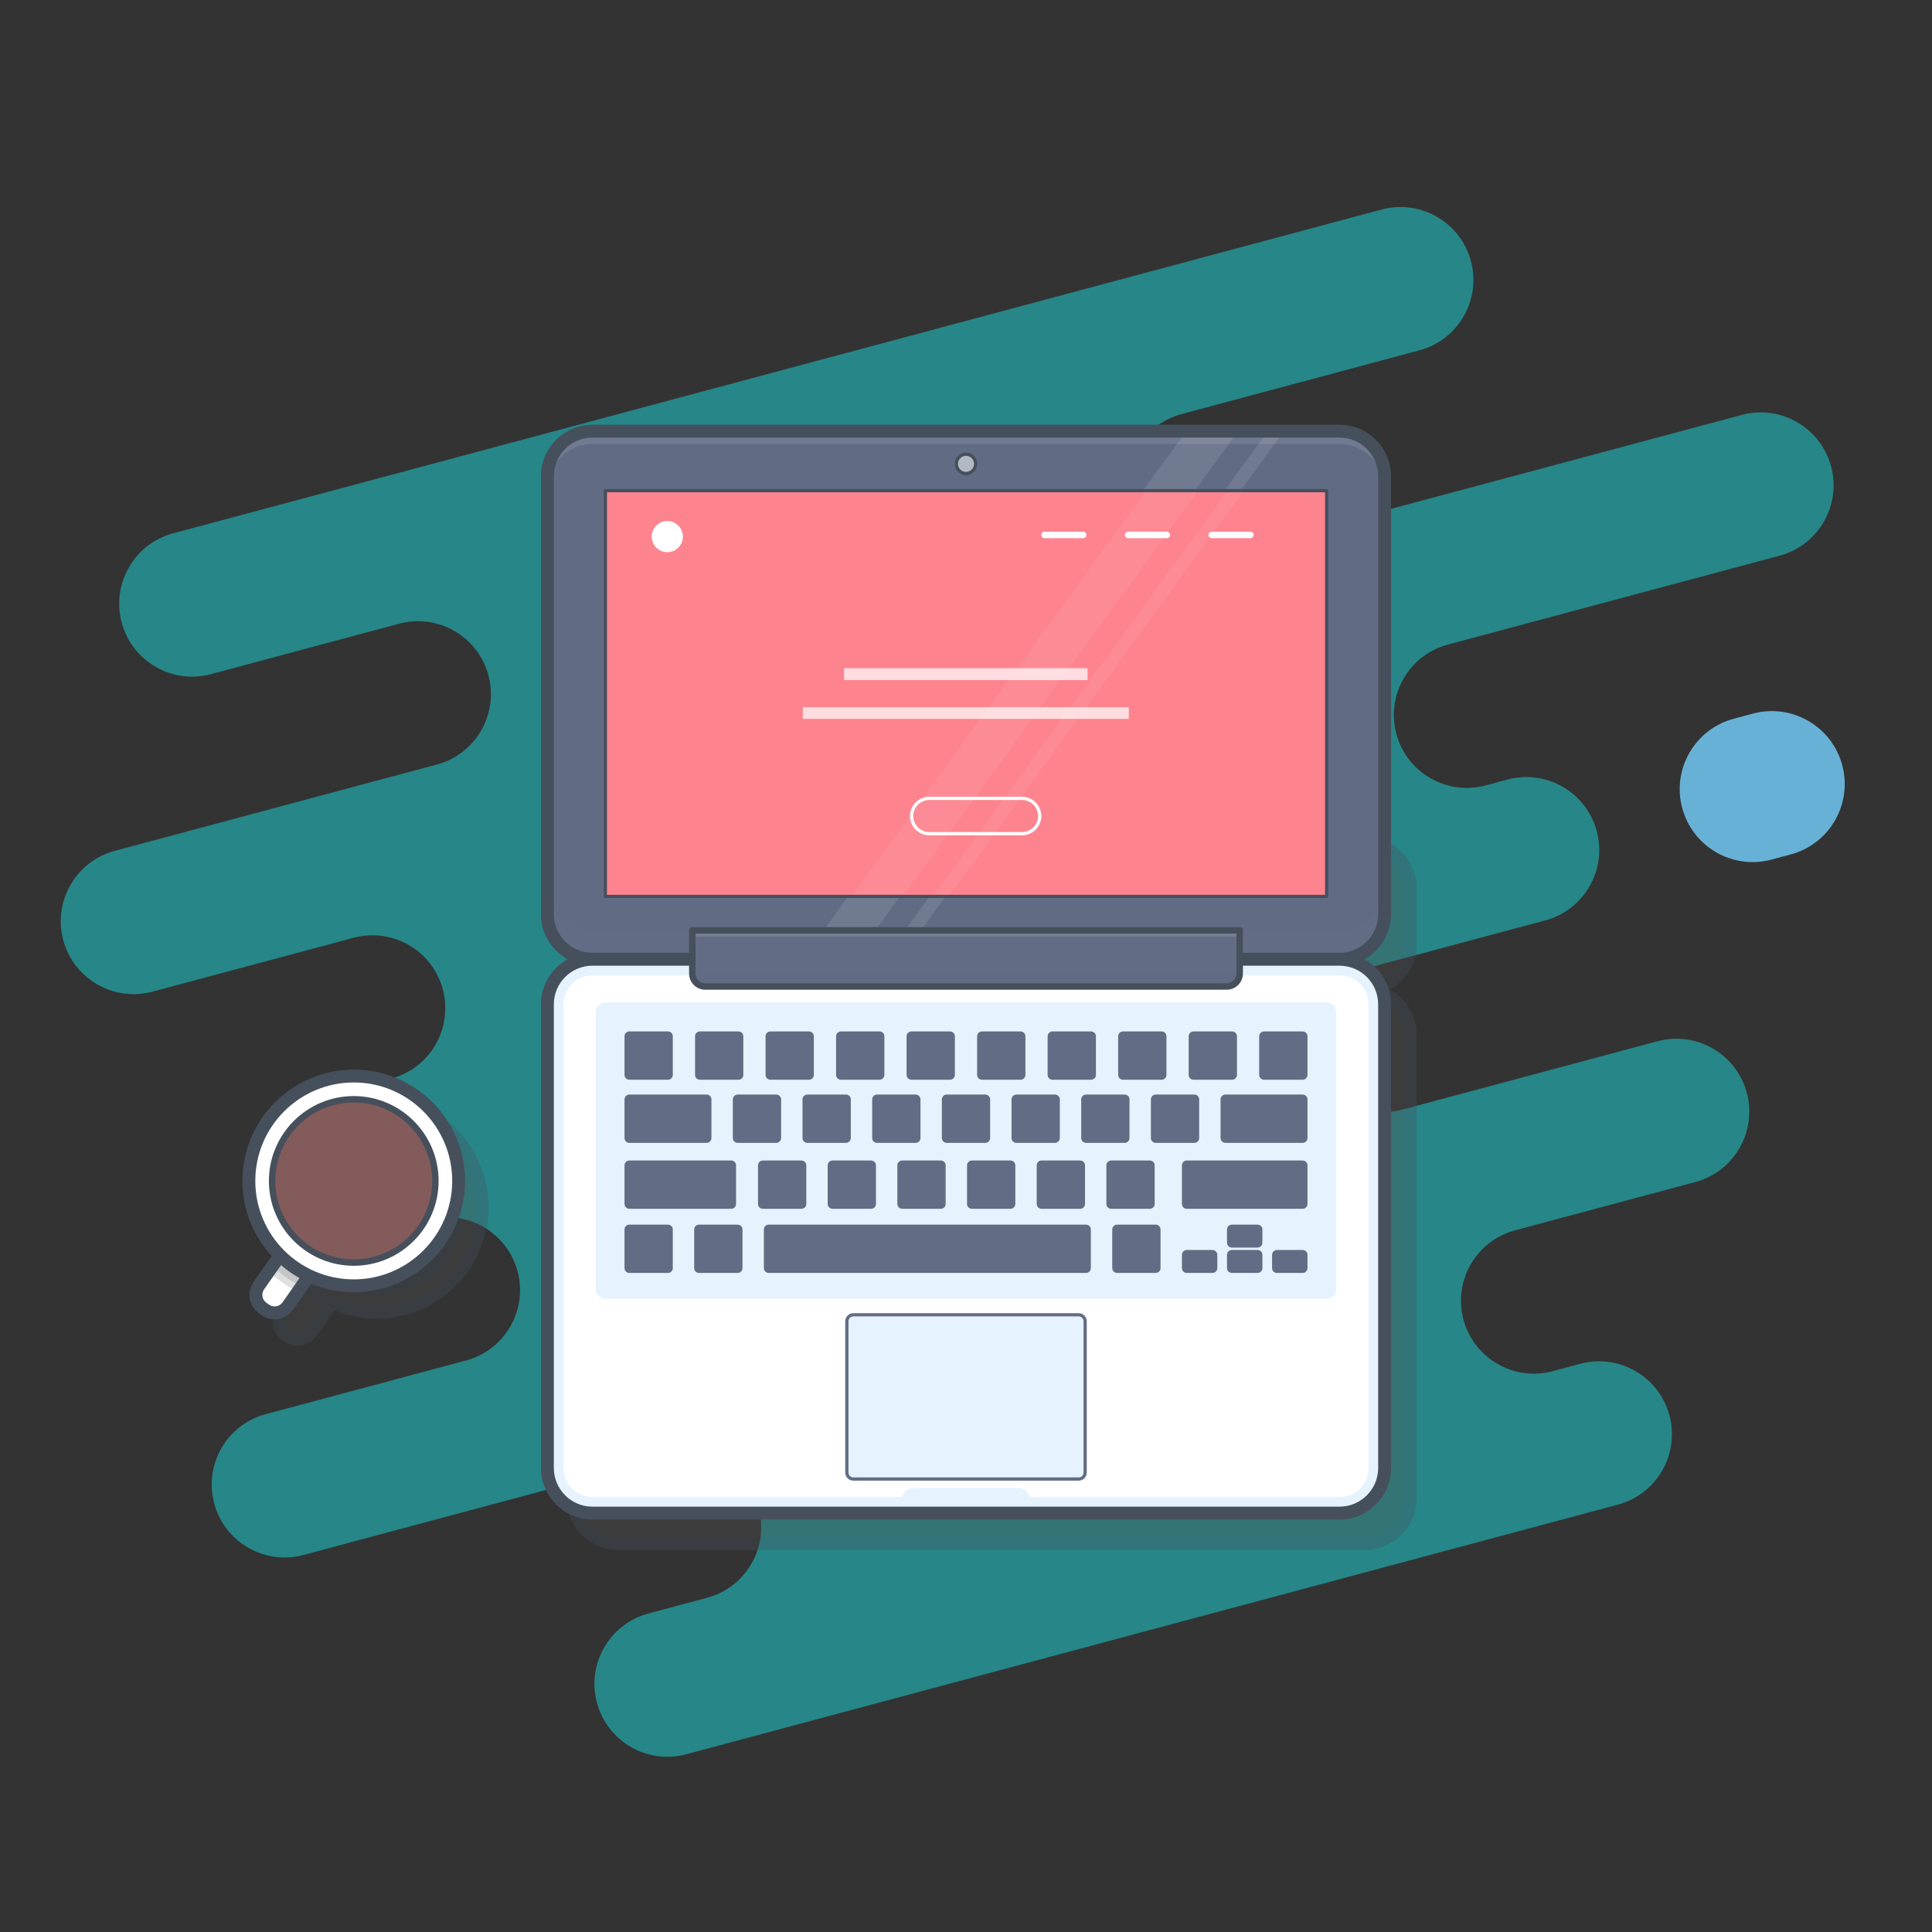 <?xml version="1.0" encoding="UTF-8"?><svg version="1.1" id="Layer_1" xmlns="http://www.w3.org/2000/svg" xmlns:xlink="http://www.w3.org/1999/xlink" x="0px" y="0px" viewBox="0 0 600 600" enable-background="new 0 0 600 600" xml:space="preserve" width="600px" height="600px">
<rect x="0" y="0" width="600" height="600" fill="#333333" stroke="none"/>
<g>
	<g id="Layer_1_1_">
		<g opacity="0.80">
			<path fill="#249B9D" d="M449.658,200.181l103-27.6c12.077-3.236,19.243-15.649,16.007-27.726l0,0
				c-3.236-12.077-15.649-19.243-27.726-16.007l-162.293,43.484c-12.077,3.236-24.49-3.931-27.726-16.007c0,0,0,0,0-0.001l0,0
				c-3.235-12.076,3.931-24.487,16.006-27.724l73.874-19.8c12.077-3.235,19.245-15.647,16.011-27.724c0-0.001,0-0.001-0.001-0.002
				l0,0c-3.236-12.077-15.649-19.243-27.726-16.007L53.8,165.62c-12.076,3.235-19.243,15.647-16.008,27.724c0,0,0,0.001,0,0.001l0,0
				c3.233,12.077,15.645,19.247,27.722,16.014c0.002-0.001,0.004-0.001,0.006-0.002l58.433-15.657
				c12.077-3.235,24.49,3.931,27.726,16.008l0,0c3.236,12.076-3.931,24.489-16.007,27.725c0,0-0.001,0-0.001,0l-100.02,26.8
				c-12.077,3.236-19.243,15.649-16.008,27.726l0,0c3.236,12.077,15.649,19.244,27.725,16.008c0,0,0,0,0.001,0l62.42-16.726
				c12.077-3.235,24.49,3.931,27.726,16.008l0,0c3.236,12.076-3.931,24.489-16.007,27.725c0,0-0.001,0-0.001,0l-4.429,1.187
				c-12.077,3.236-19.243,15.649-16.008,27.726c0.001,0.004,0.002,0.009,0.004,0.013l0,0c3.235,12.077,15.648,19.244,27.725,16.009
				c0,0,0.001,0,0.001,0l4.2-1.125c12.076-3.236,24.489,3.931,27.725,16.007c0,0,0,0.001,0,0.001l0,0
				c3.236,12.076-3.929,24.489-16.005,27.725c-0.001,0-0.001,0-0.002,0.001l-62.19,16.663
				c-12.077,3.236-19.243,15.649-16.007,27.726l0,0c3.236,12.077,15.649,19.243,27.726,16.007l113.637-30.449
				c12.077-3.236,24.49,3.931,27.726,16.007c0,0,0,0,0,0.001l0,0c3.236,12.077-3.93,24.49-16.007,27.726
				c-0.001,0-0.002,0.001-0.003,0.001l-18.212,4.879c-12.076,3.237-19.242,15.65-16.007,27.726l0,0
				c3.235,12.076,15.648,19.243,27.724,16.008c0.001,0,0.001,0,0.002,0l289.35-77.531c12.077-3.236,19.243-15.649,16.007-27.726l0,0
				c-3.236-12.077-15.649-19.244-27.725-16.008c0,0,0,0-0.001,0l-8.512,2.281c-12.075,3.236-24.488-3.928-27.726-16.003l0,0
				c-3.235-12.077,3.933-24.49,16.009-27.725c0.001,0,0.001,0,0.001,0l55.971-15c12.077-3.236,19.244-15.649,16.008-27.725
				c0,0,0,0,0-0.001l0,0c-3.236-12.077-15.649-19.244-27.725-16.008c0,0,0,0-0.001,0L435.4,344.629
				c-12.077,3.236-24.49-3.931-27.726-16.007c0,0,0,0,0-0.001l0,0c-3.232-12.075,3.935-24.485,16.009-27.721l56.195-15.057
				c12.076-3.235,19.243-15.648,16.008-27.724c0-0.001,0-0.001-0.001-0.002l0,0c-3.23-12.078-15.64-19.25-27.717-16.019
				c-0.003,0.001-0.006,0.002-0.009,0.002l-6.781,1.817c-12.077,3.236-24.49-3.93-27.726-16.007l0,0
				c-3.238-12.076,3.927-24.49,16.003-27.728C449.656,200.182,449.657,200.181,449.658,200.181z"/>
			<path fill="#76D1FF" d="M538.432,223.211l5.957-1.597c12.078-3.238,24.493,3.928,27.732,16.005l0.001,0.004
				c3.238,12.078-3.928,24.493-16.005,27.732l-5.957,1.597c-12.078,3.238-24.493-3.928-27.732-16.005l-0.001-0.004
				C519.188,238.865,526.354,226.449,538.432,223.211z"/>
		</g>
		<g opacity="0.33">
			<path fill="#4E4E4E" stroke="#000000" stroke-linecap="round" stroke-linejoin="round" d="M191.95,261.845h232
				c7.732,0,14,6.268,14,14v17.478c0,7.732-6.268,14-14,14h-232c-7.732,0-14-6.268-14-14v-17.478
				C177.95,268.113,184.218,261.845,191.95,261.845z"/>
			<path fill="#4E4E4E" d="M191.95,261.845h232c7.732,0,14,6.268,14,14v17.478c0,7.732-6.268,14-14,14h-232c-7.732,0-14-6.268-14-14
				v-17.478C177.95,268.113,184.218,261.845,191.95,261.845z"/>
			<path opacity="0.17" fill="#4E4E4E" enable-background="new    " d="M191.95,261.845h232c7.732,0,14,6.268,14,14v20.438
				c0,4.721-3.828,8.549-8.549,8.549h0H186.5c-4.721,0-8.549-3.828-8.549-8.549l0,0v-20.438
				C177.951,268.113,184.218,261.846,191.95,261.845z"/>
			<path fill="#4E4E4E" stroke="#46505C" stroke-width="4" stroke-linecap="round" stroke-linejoin="round" d="M191.95,261.845h232
				c7.732,0,14,6.268,14,14v17.478c0,7.732-6.268,14-14,14h-232c-7.732,0-14-6.268-14-14v-17.478
				C177.95,268.113,184.218,261.845,191.95,261.845z"/>
			<rect x="195.95" y="266.969" fill="#4E4E4E" width="224" height="34.941"/>
			
				<rect x="195.95" y="266.969" fill="#4E4E4E" stroke="#46505C" stroke-linecap="round" stroke-linejoin="round" width="224" height="34.941"/>
			<path fill="#4E4E4E" d="M191.951,307.323h232c7.732,0,14,6.268,14,14v144c0,7.732-6.268,14-14,14h-232c-7.732,0-14-6.268-14-14
				v-144C177.951,313.591,184.219,307.323,191.951,307.323z"/>
			<path fill="#4E4E4E" stroke="#E6F3FF" stroke-width="2" stroke-miterlimit="10" d="M433.951,321.323v144c0,5.523-4.477,10-10,10
				h-232c-5.523,0-10-4.477-10-10v-144c0-5.523,4.477-10,10-10h232C429.474,311.323,433.951,315.8,433.951,321.323z"/>
			<path fill="#4E4E4E" d="M291.9,471.5H324c2.209,0,4,1.791,4,4v3.82l0,0h-40.1l0,0v-3.82C287.9,473.291,289.691,471.5,291.9,471.5
				z"/>
			<path fill="#4E4E4E" stroke="#46505C" stroke-width="4" stroke-linecap="round" stroke-linejoin="round" d="M191.951,307.323h232
				c7.732,0,14,6.268,14,14v144c0,7.732-6.268,14-14,14h-232c-7.732,0-14-6.268-14-14v-144
				C177.951,313.591,184.219,307.323,191.951,307.323z"/>
			<path fill="#4E4E4E" d="M195.95,320.743h224c1.657,0,3,1.343,3,3v86c0,1.657-1.343,3-3,3h-224c-1.657,0-3-1.343-3-3v-86
				C192.95,322.086,194.293,320.743,195.95,320.743z"/>
			<path fill="#4E4E4E" stroke="#626C84" stroke-linecap="round" stroke-linejoin="round" d="M225.035,390.243h12
				c0.552,0,1,0.448,1,1v12c0,0.552-0.448,1-1,1h-12c-0.552,0-1-0.448-1-1v-12C224.035,390.691,224.483,390.243,225.035,390.243z"/>
			<path fill="#4E4E4E" stroke="#626C84" stroke-linecap="round" stroke-linejoin="round" d="M203.396,390.243h12
				c0.552,0,1,0.448,1,1v12c0,0.552-0.448,1-1,1h-12c-0.552,0-1-0.448-1-1v-12C202.396,390.691,202.844,390.243,203.396,390.243z"/>
			<path fill="#4E4E4E" stroke="#626C84" stroke-linecap="round" stroke-linejoin="round" d="M246.673,390.243h98.554
				c0.552,0,1,0.448,1,1v12c0,0.552-0.448,1-1,1h-98.554c-0.552,0-1-0.448-1-1v-12C245.673,390.691,246.121,390.243,246.673,390.243
				z"/>
			<path fill="#4E4E4E" stroke="#626C84" stroke-linecap="round" stroke-linejoin="round" d="M354.866,390.243h12
				c0.552,0,1,0.448,1,1v12c0,0.552-0.448,1-1,1h-12c-0.552,0-1-0.448-1-1v-12C353.866,390.691,354.314,390.243,354.866,390.243z"/>
			<path fill="#4E4E4E" stroke="#626C84" stroke-linecap="round" stroke-linejoin="round" d="M390.505,398.118h8
				c0.552,0,1,0.448,1,1v4.125c0,0.552-0.448,1-1,1h-8c-0.552,0-1-0.448-1-1v-4.125
				C389.505,398.566,389.953,398.118,390.505,398.118z"/>
			<path fill="#4E4E4E" stroke="#626C84" stroke-linecap="round" stroke-linejoin="round" d="M390.505,390.243h8
				c0.552,0,1,0.448,1,1v4.125c0,0.552-0.448,1-1,1h-8c-0.552,0-1-0.448-1-1v-4.125
				C389.505,390.691,389.953,390.243,390.505,390.243z"/>
			<path fill="#4E4E4E" stroke="#626C84" stroke-linecap="round" stroke-linejoin="round" d="M404.505,398.118h8
				c0.552,0,1,0.448,1,1v4.125c0,0.552-0.448,1-1,1h-8c-0.552,0-1-0.448-1-1v-4.125
				C403.505,398.566,403.953,398.118,404.505,398.118z"/>
			<path fill="#4E4E4E" stroke="#626C84" stroke-linecap="round" stroke-linejoin="round" d="M376.505,398.118h8
				c0.552,0,1,0.448,1,1v4.125c0,0.552-0.448,1-1,1h-8c-0.552,0-1-0.448-1-1v-4.125
				C375.505,398.566,375.953,398.118,376.505,398.118z"/>
			<path fill="#4E4E4E" stroke="#626C84" stroke-linecap="round" stroke-linejoin="round" d="M203.396,370.323h31.639
				c0.552,0,1,0.448,1,1v12c0,0.552-0.448,1-1,1h-31.639c-0.552,0-1-0.448-1-1v-12C202.396,370.771,202.844,370.323,203.396,370.323
				z"/>
			<path fill="#4E4E4E" stroke="#626C84" stroke-linecap="round" stroke-linejoin="round" d="M244.854,370.323h12
				c0.552,0,1,0.448,1,1v12c0,0.552-0.448,1-1,1h-12c-0.552,0-1-0.448-1-1v-12C243.854,370.771,244.302,370.323,244.854,370.323z"/>
			<path fill="#4E4E4E" stroke="#626C84" stroke-linecap="round" stroke-linejoin="round" d="M266.493,370.323h12
				c0.552,0,1,0.448,1,1v12c0,0.552-0.448,1-1,1h-12c-0.552,0-1-0.448-1-1v-12C265.493,370.771,265.941,370.323,266.493,370.323z"/>
			<path fill="#4E4E4E" stroke="#626C84" stroke-linecap="round" stroke-linejoin="round" d="M288.131,370.323h12
				c0.552,0,1,0.448,1,1v12c0,0.552-0.448,1-1,1h-12c-0.552,0-1-0.448-1-1v-12C287.131,370.771,287.579,370.323,288.131,370.323z"/>
			<path fill="#4E4E4E" stroke="#626C84" stroke-linecap="round" stroke-linejoin="round" d="M309.77,370.323h12
				c0.552,0,1,0.448,1,1v12c0,0.552-0.448,1-1,1h-12c-0.552,0-1-0.448-1-1v-12C308.77,370.771,309.218,370.323,309.77,370.323z"/>
			<path fill="#4E4E4E" stroke="#626C84" stroke-linecap="round" stroke-linejoin="round" d="M331.408,370.323h12
				c0.552,0,1,0.448,1,1v12c0,0.552-0.448,1-1,1h-12c-0.552,0-1-0.448-1-1v-12C330.408,370.771,330.856,370.323,331.408,370.323z"/>
			<path fill="#4E4E4E" stroke="#626C84" stroke-linecap="round" stroke-linejoin="round" d="M353.047,370.323h12
				c0.552,0,1,0.448,1,1v12c0,0.552-0.448,1-1,1h-12c-0.552,0-1-0.448-1-1v-12C352.047,370.771,352.495,370.323,353.047,370.323z"/>
			<path fill="#4E4E4E" stroke="#626C84" stroke-linecap="round" stroke-linejoin="round" d="M376.505,370.323h36
				c0.552,0,1,0.448,1,1v12c0,0.552-0.448,1-1,1h-36c-0.552,0-1-0.448-1-1v-12C375.505,370.771,375.953,370.323,376.505,370.323z"/>
			<path fill="#4E4E4E" stroke="#626C84" stroke-linecap="round" stroke-linejoin="round" d="M237.035,349.843h12
				c0.552,0,1,0.448,1,1v12c0,0.552-0.448,1-1,1h-12c-0.552,0-1-0.448-1-1v-12C236.035,350.291,236.483,349.843,237.035,349.843z"/>
			<path fill="#4E4E4E" stroke="#626C84" stroke-linecap="round" stroke-linejoin="round" d="M203.396,349.843h24
				c0.552,0,1,0.448,1,1v12c0,0.552-0.448,1-1,1h-24c-0.552,0-1-0.448-1-1v-12C202.396,350.291,202.844,349.843,203.396,349.843z"/>
			<path fill="#4E4E4E" stroke="#626C84" stroke-linecap="round" stroke-linejoin="round" d="M258.673,349.843h12
				c0.552,0,1,0.448,1,1v12c0,0.552-0.448,1-1,1h-12c-0.552,0-1-0.448-1-1v-12C257.673,350.291,258.121,349.843,258.673,349.843z"/>
			<path fill="#4E4E4E" stroke="#626C84" stroke-linecap="round" stroke-linejoin="round" d="M280.312,349.843h12
				c0.552,0,1,0.448,1,1v12c0,0.552-0.448,1-1,1h-12c-0.552,0-1-0.448-1-1v-12C279.312,350.291,279.76,349.843,280.312,349.843z"/>
			<path fill="#4E4E4E" stroke="#626C84" stroke-linecap="round" stroke-linejoin="round" d="M301.95,349.843h12
				c0.552,0,1,0.448,1,1v12c0,0.552-0.448,1-1,1h-12c-0.552,0-1-0.448-1-1v-12C300.95,350.291,301.398,349.843,301.95,349.843z"/>
			<path fill="#4E4E4E" stroke="#626C84" stroke-linecap="round" stroke-linejoin="round" d="M323.589,349.843h12
				c0.552,0,1,0.448,1,1v12c0,0.552-0.448,1-1,1h-12c-0.552,0-1-0.448-1-1v-12C322.589,350.291,323.037,349.843,323.589,349.843z"/>
			<path fill="#4E4E4E" stroke="#626C84" stroke-linecap="round" stroke-linejoin="round" d="M345.228,349.843h12
				c0.552,0,1,0.448,1,1v12c0,0.552-0.448,1-1,1h-12c-0.552,0-1-0.448-1-1v-12C344.228,350.291,344.676,349.843,345.228,349.843z"/>
			<path fill="#4E4E4E" stroke="#626C84" stroke-linecap="round" stroke-linejoin="round" d="M366.866,349.843h12
				c0.552,0,1,0.448,1,1v12c0,0.552-0.448,1-1,1h-12c-0.552,0-1-0.448-1-1v-12C365.866,350.291,366.314,349.843,366.866,349.843z"/>
			<path fill="#4E4E4E" stroke="#626C84" stroke-linecap="round" stroke-linejoin="round" d="M388.505,349.843h24
				c0.552,0,1,0.448,1,1v12c0,0.552-0.448,1-1,1h-24c-0.552,0-1-0.448-1-1v-12C387.505,350.291,387.953,349.843,388.505,349.843z"/>
			<path fill="#4E4E4E" stroke="#626C84" stroke-linecap="round" stroke-linejoin="round" d="M225.297,330.243h12
				c0.552,0,1,0.448,1,1v12c0,0.552-0.448,1-1,1h-12c-0.552,0-1-0.448-1-1v-12C224.297,330.691,224.745,330.243,225.297,330.243z"/>
			<path fill="#4E4E4E" stroke="#626C84" stroke-linecap="round" stroke-linejoin="round" d="M203.396,330.243h12
				c0.552,0,1,0.448,1,1v12c0,0.552-0.448,1-1,1h-12c-0.552,0-1-0.448-1-1v-12C202.396,330.691,202.844,330.243,203.396,330.243z"/>
			<path fill="#4E4E4E" stroke="#626C84" stroke-linecap="round" stroke-linejoin="round" d="M247.198,330.243h12
				c0.552,0,1,0.448,1,1v12c0,0.552-0.448,1-1,1h-12c-0.552,0-1-0.448-1-1v-12C246.198,330.691,246.646,330.243,247.198,330.243z"/>
			<path fill="#4E4E4E" stroke="#626C84" stroke-linecap="round" stroke-linejoin="round" d="M269.099,330.243h12
				c0.552,0,1,0.448,1,1v12c0,0.552-0.448,1-1,1h-12c-0.552,0-1-0.448-1-1v-12C268.099,330.691,268.547,330.243,269.099,330.243z"/>
			<path fill="#4E4E4E" stroke="#626C84" stroke-linecap="round" stroke-linejoin="round" d="M291,330.243h12c0.552,0,1,0.448,1,1
				v12c0,0.552-0.448,1-1,1h-12c-0.552,0-1-0.448-1-1v-12C290,330.691,290.448,330.243,291,330.243z"/>
			<path fill="#4E4E4E" stroke="#626C84" stroke-linecap="round" stroke-linejoin="round" d="M312.901,330.243h12
				c0.552,0,1,0.448,1,1v12c0,0.552-0.448,1-1,1h-12c-0.552,0-1-0.448-1-1v-12C311.901,330.691,312.349,330.243,312.901,330.243z"/>
			<path fill="#4E4E4E" stroke="#626C84" stroke-linecap="round" stroke-linejoin="round" d="M334.802,330.243h12
				c0.552,0,1,0.448,1,1v12c0,0.552-0.448,1-1,1h-12c-0.552,0-1-0.448-1-1v-12C333.802,330.691,334.25,330.243,334.802,330.243z"/>
			<path fill="#4E4E4E" stroke="#626C84" stroke-linecap="round" stroke-linejoin="round" d="M356.703,330.243h12
				c0.552,0,1,0.448,1,1v12c0,0.552-0.448,1-1,1h-12c-0.552,0-1-0.448-1-1v-12C355.703,330.691,356.151,330.243,356.703,330.243z"/>
			<path fill="#4E4E4E" stroke="#626C84" stroke-linecap="round" stroke-linejoin="round" d="M378.604,330.243h12
				c0.552,0,1,0.448,1,1v12c0,0.552-0.448,1-1,1h-12c-0.552,0-1-0.448-1-1v-12C377.604,330.691,378.052,330.243,378.604,330.243z"/>
			<path fill="#4E4E4E" stroke="#626C84" stroke-linecap="round" stroke-linejoin="round" d="M400.505,330.243h12
				c0.552,0,1,0.448,1,1v12c0,0.552-0.448,1-1,1h-12c-0.552,0-1-0.448-1-1v-12C399.505,330.691,399.953,330.243,400.505,330.243z"/>
			<path fill="#4E4E4E" d="M225.035,390.243h12c0.552,0,1,0.448,1,1v12c0,0.552-0.448,1-1,1h-12c-0.552,0-1-0.448-1-1v-12
				C224.035,390.691,224.483,390.243,225.035,390.243z"/>
			<path fill="#4E4E4E" d="M203.396,390.243h12c0.552,0,1,0.448,1,1v12c0,0.552-0.448,1-1,1h-12c-0.552,0-1-0.448-1-1v-12
				C202.396,390.691,202.844,390.243,203.396,390.243z"/>
			<path fill="#4E4E4E" d="M246.673,390.243h98.554c0.552,0,1,0.448,1,1v12c0,0.552-0.448,1-1,1h-98.554c-0.552,0-1-0.448-1-1v-12
				C245.673,390.691,246.121,390.243,246.673,390.243z"/>
			<path fill="#4E4E4E" d="M354.866,390.243h12c0.552,0,1,0.448,1,1v12c0,0.552-0.448,1-1,1h-12c-0.552,0-1-0.448-1-1v-12
				C353.866,390.691,354.314,390.243,354.866,390.243z"/>
			<path fill="#4E4E4E" d="M390.505,398.118h8c0.552,0,1,0.448,1,1v4.125c0,0.552-0.448,1-1,1h-8c-0.552,0-1-0.448-1-1v-4.125
				C389.505,398.566,389.953,398.118,390.505,398.118z"/>
			<path fill="#4E4E4E" d="M390.505,390.243h8c0.552,0,1,0.448,1,1v4.125c0,0.552-0.448,1-1,1h-8c-0.552,0-1-0.448-1-1v-4.125
				C389.505,390.691,389.953,390.243,390.505,390.243z"/>
			<path fill="#4E4E4E" d="M404.505,398.118h8c0.552,0,1,0.448,1,1v4.125c0,0.552-0.448,1-1,1h-8c-0.552,0-1-0.448-1-1v-4.125
				C403.505,398.566,403.953,398.118,404.505,398.118z"/>
			<path fill="#4E4E4E" d="M376.505,398.118h8c0.552,0,1,0.448,1,1v4.125c0,0.552-0.448,1-1,1h-8c-0.552,0-1-0.448-1-1v-4.125
				C375.505,398.566,375.953,398.118,376.505,398.118z"/>
			<path fill="#4E4E4E" d="M203.396,370.323h31.639c0.552,0,1,0.448,1,1v12c0,0.552-0.448,1-1,1h-31.639c-0.552,0-1-0.448-1-1v-12
				C202.396,370.771,202.844,370.323,203.396,370.323z"/>
			<path fill="#4E4E4E" d="M244.854,370.323h12c0.552,0,1,0.448,1,1v12c0,0.552-0.448,1-1,1h-12c-0.552,0-1-0.448-1-1v-12
				C243.854,370.771,244.302,370.323,244.854,370.323z"/>
			<path fill="#4E4E4E" d="M266.493,370.323h12c0.552,0,1,0.448,1,1v12c0,0.552-0.448,1-1,1h-12c-0.552,0-1-0.448-1-1v-12
				C265.493,370.771,265.941,370.323,266.493,370.323z"/>
			<path fill="#4E4E4E" d="M288.131,370.323h12c0.552,0,1,0.448,1,1v12c0,0.552-0.448,1-1,1h-12c-0.552,0-1-0.448-1-1v-12
				C287.131,370.771,287.579,370.323,288.131,370.323z"/>
			<path fill="#4E4E4E" d="M309.77,370.323h12c0.552,0,1,0.448,1,1v12c0,0.552-0.448,1-1,1h-12c-0.552,0-1-0.448-1-1v-12
				C308.77,370.771,309.218,370.323,309.77,370.323z"/>
			<path fill="#4E4E4E" d="M331.408,370.323h12c0.552,0,1,0.448,1,1v12c0,0.552-0.448,1-1,1h-12c-0.552,0-1-0.448-1-1v-12
				C330.408,370.771,330.856,370.323,331.408,370.323z"/>
			<path fill="#4E4E4E" d="M353.047,370.323h12c0.552,0,1,0.448,1,1v12c0,0.552-0.448,1-1,1h-12c-0.552,0-1-0.448-1-1v-12
				C352.047,370.771,352.495,370.323,353.047,370.323z"/>
			<path fill="#4E4E4E" d="M376.505,370.323h36c0.552,0,1,0.448,1,1v12c0,0.552-0.448,1-1,1h-36c-0.552,0-1-0.448-1-1v-12
				C375.505,370.771,375.953,370.323,376.505,370.323z"/>
			<path fill="#4E4E4E" d="M237.035,349.843h12c0.552,0,1,0.448,1,1v12c0,0.552-0.448,1-1,1h-12c-0.552,0-1-0.448-1-1v-12
				C236.035,350.291,236.483,349.843,237.035,349.843z"/>
			<path fill="#4E4E4E" d="M203.396,349.843h24c0.552,0,1,0.448,1,1v12c0,0.552-0.448,1-1,1h-24c-0.552,0-1-0.448-1-1v-12
				C202.396,350.291,202.844,349.843,203.396,349.843z"/>
			<path fill="#4E4E4E" d="M258.673,349.843h12c0.552,0,1,0.448,1,1v12c0,0.552-0.448,1-1,1h-12c-0.552,0-1-0.448-1-1v-12
				C257.673,350.291,258.121,349.843,258.673,349.843z"/>
			<path fill="#4E4E4E" d="M280.312,349.843h12c0.552,0,1,0.448,1,1v12c0,0.552-0.448,1-1,1h-12c-0.552,0-1-0.448-1-1v-12
				C279.312,350.291,279.76,349.843,280.312,349.843z"/>
			<path fill="#4E4E4E" d="M301.95,349.843h12c0.552,0,1,0.448,1,1v12c0,0.552-0.448,1-1,1h-12c-0.552,0-1-0.448-1-1v-12
				C300.95,350.291,301.398,349.843,301.95,349.843z"/>
			<path fill="#4E4E4E" d="M323.589,349.843h12c0.552,0,1,0.448,1,1v12c0,0.552-0.448,1-1,1h-12c-0.552,0-1-0.448-1-1v-12
				C322.589,350.291,323.037,349.843,323.589,349.843z"/>
			<path fill="#4E4E4E" d="M345.228,349.843h12c0.552,0,1,0.448,1,1v12c0,0.552-0.448,1-1,1h-12c-0.552,0-1-0.448-1-1v-12
				C344.228,350.291,344.676,349.843,345.228,349.843z"/>
			<path fill="#4E4E4E" d="M366.866,349.843h12c0.552,0,1,0.448,1,1v12c0,0.552-0.448,1-1,1h-12c-0.552,0-1-0.448-1-1v-12
				C365.866,350.291,366.314,349.843,366.866,349.843z"/>
			<path fill="#4E4E4E" d="M388.505,349.843h24c0.552,0,1,0.448,1,1v12c0,0.552-0.448,1-1,1h-24c-0.552,0-1-0.448-1-1v-12
				C387.505,350.291,387.953,349.843,388.505,349.843z"/>
			<path fill="#4E4E4E" d="M225.297,330.243h12c0.552,0,1,0.448,1,1v12c0,0.552-0.448,1-1,1h-12c-0.552,0-1-0.448-1-1v-12
				C224.297,330.691,224.745,330.243,225.297,330.243z"/>
			<path fill="#4E4E4E" d="M203.396,330.243h12c0.552,0,1,0.448,1,1v12c0,0.552-0.448,1-1,1h-12c-0.552,0-1-0.448-1-1v-12
				C202.396,330.691,202.844,330.243,203.396,330.243z"/>
			<path fill="#4E4E4E" d="M247.198,330.243h12c0.552,0,1,0.448,1,1v12c0,0.552-0.448,1-1,1h-12c-0.552,0-1-0.448-1-1v-12
				C246.198,330.691,246.646,330.243,247.198,330.243z"/>
			<path fill="#4E4E4E" d="M269.099,330.243h12c0.552,0,1,0.448,1,1v12c0,0.552-0.448,1-1,1h-12c-0.552,0-1-0.448-1-1v-12
				C268.099,330.691,268.547,330.243,269.099,330.243z"/>
			<path fill="#4E4E4E" d="M291,330.243h12c0.552,0,1,0.448,1,1v12c0,0.552-0.448,1-1,1h-12c-0.552,0-1-0.448-1-1v-12
				C290,330.691,290.448,330.243,291,330.243z"/>
			<path fill="#4E4E4E" d="M312.901,330.243h12c0.552,0,1,0.448,1,1v12c0,0.552-0.448,1-1,1h-12c-0.552,0-1-0.448-1-1v-12
				C311.901,330.691,312.349,330.243,312.901,330.243z"/>
			<path fill="#4E4E4E" d="M334.802,330.243h12c0.552,0,1,0.448,1,1v12c0,0.552-0.448,1-1,1h-12c-0.552,0-1-0.448-1-1v-12
				C333.802,330.691,334.25,330.243,334.802,330.243z"/>
			<path fill="#4E4E4E" d="M356.703,330.243h12c0.552,0,1,0.448,1,1v12c0,0.552-0.448,1-1,1h-12c-0.552,0-1-0.448-1-1v-12
				C355.703,330.691,356.151,330.243,356.703,330.243z"/>
			<path fill="#4E4E4E" d="M378.604,330.243h12c0.552,0,1,0.448,1,1v12c0,0.552-0.448,1-1,1h-12c-0.552,0-1-0.448-1-1v-12
				C377.604,330.691,378.052,330.243,378.604,330.243z"/>
			<path fill="#4E4E4E" d="M400.505,330.243h12c0.552,0,1,0.448,1,1v12c0,0.552-0.448,1-1,1h-12c-0.552,0-1-0.448-1-1v-12
				C399.505,330.691,399.953,330.243,400.505,330.243z"/>
			<path fill="#4E4E4E" d="M222.95,298.339h170l0,0v13.446c0,2.209-1.791,4-4,4h-162c-2.209,0-4-1.791-4-4L222.95,298.339
				L222.95,298.339L222.95,298.339z"/>
			<path opacity="0.25" fill="#4E4E4E" enable-background="new    " d="M388.95,311.784h-162c-2.209,0-4-1.791-4-4v4
				c0,2.209,1.791,4,4,4h162c2.209,0,4-1.791,4-4v-4C392.95,309.993,391.159,311.784,388.95,311.784z"/>
			<path fill="#4E4E4E" stroke="#46505C" stroke-width="2" stroke-linecap="round" stroke-linejoin="round" d="M222.95,298.339h170
				l0,0v13.446c0,2.209-1.791,4-4,4h-162c-2.209,0-4-1.791-4-4L222.95,298.339L222.95,298.339L222.95,298.339z"/>
			<path fill="#4E4E4E" d="M272.951,417.743h70c1.105,0,2,0.895,2,2v47c0,1.105-0.895,2-2,2h-70c-1.105,0-2-0.895-2-2v-47
				C270.951,418.638,271.846,417.743,272.951,417.743z"/>
			<path fill="#4E4E4E" stroke="#626C84" stroke-linecap="round" stroke-linejoin="round" d="M272.951,417.743h70
				c1.105,0,2,0.895,2,2v47c0,1.105-0.895,2-2,2h-70c-1.105,0-2-0.895-2-2v-47C270.951,418.638,271.846,417.743,272.951,417.743z"/>
		</g>
		<g opacity="0.33">
			<path fill="#4E4E4E" stroke="#46505C" stroke-width="4" stroke-linecap="round" stroke-linejoin="round" d="M87.598,407.458
				l7.722-11.032c0.219-0.313,0.651-0.389,0.964-0.17l7.878,5.514c0.313,0.219,0.389,0.651,0.17,0.964l-7.722,11.032
				c-1.583,2.262-4.701,2.813-6.963,1.229l-0.819-0.573C86.565,412.838,86.015,409.72,87.598,407.458z"/>
			<path fill="#4E4E4E" stroke="#46505C" stroke-width="4" stroke-linecap="round" stroke-linejoin="round" d="M87.598,407.458
				l7.722-11.032c0.219-0.313,0.651-0.389,0.964-0.17l7.878,5.514c0.313,0.219,0.389,0.651,0.17,0.964l-7.722,11.032
				c-1.583,2.262-4.701,2.813-6.963,1.229l-0.819-0.573C86.565,412.838,86.015,409.72,87.598,407.458z"/>
			
				<circle fill="#4E4E4E" stroke="#46505C" stroke-width="4" stroke-linecap="round" stroke-linejoin="round" cx="117.084" cy="374.922" r="32.576"/>
			
				<circle fill="#4E4E4E" stroke="#46505C" stroke-width="4" stroke-linecap="round" stroke-linejoin="round" cx="117.084" cy="374.922" r="32.576"/>
			
				<circle fill="#4E4E4E" stroke="#46505C" stroke-width="4" stroke-linecap="round" stroke-linejoin="round" cx="117.084" cy="374.922" r="25.355"/>
			
				<circle fill="#4E4E4E" stroke="#46505C" stroke-width="4" stroke-linecap="round" stroke-linejoin="round" cx="117.084" cy="374.922" r="25.355"/>
			
				<path opacity="0.33" fill="#4E4E4E" stroke="#46505C" stroke-width="4" stroke-linecap="round" stroke-linejoin="round" enable-background="new    " d="
				M100.509,369.659c0.339-0.764,0.706-1.513,1.08-2.246c1.7-3.332,3.733-6.786,6.978-8.827c2.755-1.734,6.608-2.413,9.594-0.879
				c2.59,1.33,4.151,4.065,6.514,5.767c1.593,0.976,3.248,1.846,4.954,2.605c1.723,0.775,3.086,2.177,3.813,3.921
				c0.8,2.444-0.519,5.052-0.532,7.624c-0.004,1.419,0.389,2.811,1.137,4.017c0.472,0.564,0.775,1.25,0.875,1.979
				c-0.146,0.951-0.806,1.744-1.715,2.06c-2.626,1.241-5.693,0.793-8.581,0.481s-6.086-0.378-8.369,1.418
				c-0.935,0.862-1.8,1.795-2.589,2.792c-1.248,1.871-3.776,2.376-5.647,1.128c-0.216-0.144-0.418-0.309-0.603-0.491
				c-2.07-1.734-3.865-3.77-5.326-6.041c-1.535-1.921-2.62-4.161-3.173-6.557C98.4,375.435,99.265,372.458,100.509,369.659z"/>
			
				<circle opacity="0.33" fill="#4E4E4E" stroke="#46505C" stroke-width="4" stroke-linecap="round" stroke-linejoin="round" enable-background="new    " cx="122.212" cy="392.543" r="1.574"/>
			
				<circle opacity="0.33" fill="#4E4E4E" stroke="#46505C" stroke-width="4" stroke-linecap="round" stroke-linejoin="round" enable-background="new    " cx="118.115" cy="393.124" r="1.09"/>
			
				<circle opacity="0.33" fill="#4E4E4E" stroke="#46505C" stroke-width="4" stroke-linecap="round" stroke-linejoin="round" enable-background="new    " cx="125.931" cy="391.079" r="0.988"/>
			
				<circle opacity="0.33" fill="#4E4E4E" stroke="#46505C" stroke-width="4" stroke-linecap="round" stroke-linejoin="round" enable-background="new    " cx="114.667" cy="393.532" r="0.708"/>
			
				<circle opacity="0.33" fill="#4E4E4E" stroke="#46505C" stroke-width="4" stroke-linecap="round" stroke-linejoin="round" enable-background="new    " cx="129.052" cy="390.035" r="0.432"/>
			
				<circle opacity="0.33" fill="#4E4E4E" stroke="#46505C" stroke-width="4" stroke-linecap="round" stroke-linejoin="round" enable-background="new    " cx="97.409" cy="368.931" r="1.014"/>
			
				<circle opacity="0.33" fill="#4E4E4E" stroke="#46505C" stroke-width="4" stroke-linecap="round" stroke-linejoin="round" enable-background="new    " cx="125.014" cy="357.133" r="0.954"/>
			
				<circle opacity="0.33" fill="#4E4E4E" stroke="#46505C" stroke-width="4" stroke-linecap="round" stroke-linejoin="round" enable-background="new    " cx="131.215" cy="361.833" r="0.864"/>
			
				<circle opacity="0.33" fill="#4E4E4E" stroke="#46505C" stroke-width="4" stroke-linecap="round" stroke-linejoin="round" enable-background="new    " cx="131.924" cy="364.281" r="0.378"/>
		</g>
		<path fill="#FFFFFF" stroke="#E6F3FF" stroke-width="2" stroke-miterlimit="10" d="M80.376,399.281l7.721-11.031
			c0.219-0.313,0.651-0.389,0.964-0.17l7.878,5.514c0.313,0.219,0.389,0.651,0.17,0.964l-7.721,11.031
			c-1.583,2.262-4.701,2.813-6.963,1.229l-0.819-0.573C79.343,404.661,78.792,401.543,80.376,399.281z"/>
		
			<path opacity="0.18" fill="#4E4E4E" stroke="#46505C" stroke-width="4" stroke-linecap="round" stroke-linejoin="round" enable-background="new    " d="
			M89.06,388.081c-0.313-0.218-0.744-0.142-0.963,0.171l-3.477,4.966c1.333,1.27,2.76,2.438,4.269,3.494
			c1.508,1.055,3.094,1.996,4.742,2.815l3.477-4.968c0.219-0.312,0.144-0.742-0.168-0.961c-0.001-0.001-0.002-0.001-0.002-0.002
			L89.06,388.081z"/>
		<g>
			<path fill="#46505C" d="M85.281,409.719c-1.386,0-2.785-0.409-4.003-1.263l-0.819-0.573c-3.162-2.214-3.934-6.587-1.721-9.749
				l0,0l7.721-11.031c0.851-1.215,2.532-1.513,3.748-0.663l7.88,5.515c1.217,0.854,1.512,2.537,0.66,3.751l-7.72,11.029
				C89.667,408.678,87.491,409.719,85.281,409.719z M82.015,400.427c-0.949,1.355-0.618,3.23,0.737,4.179l0.819,0.573
				c1.355,0.947,3.23,0.617,4.178-0.737l6.971-9.96l-5.735-4.014L82.015,400.427z M95.47,393.41c0,0-0.001,0.001-0.001,0.002
				L95.47,393.41z"/>
		</g>
		<circle fill="#FFFFFF" stroke="#E6F3FF" stroke-width="2" stroke-miterlimit="10" cx="109.862" cy="366.746" r="32.576"/>
		<g>
			<path fill="#46505C" d="M109.862,401.322c-19.065,0-34.576-15.511-34.576-34.576s15.511-34.576,34.576-34.576
				c19.065,0,34.576,15.511,34.576,34.576S128.927,401.322,109.862,401.322z M109.862,336.17c-16.859,0-30.576,13.717-30.576,30.576
				s13.716,30.576,30.576,30.576c16.86,0,30.576-13.717,30.576-30.576S126.722,336.17,109.862,336.17z"/>
		</g>
		<circle fill="#845B5B" cx="109.862" cy="366.746" r="25.355"/>
		<g>
			<path fill="#46505C" d="M109.862,393.101c-14.532,0-26.355-11.822-26.355-26.354s11.823-26.355,26.355-26.355
				s26.355,11.823,26.355,26.355S124.394,393.101,109.862,393.101z M109.862,342.391c-13.429,0-24.355,10.926-24.355,24.355
				c0,13.429,10.926,24.354,24.355,24.354s24.355-10.926,24.355-24.354C134.217,353.316,123.291,342.391,109.862,342.391z"/>
		</g>
		<path opacity="0.33" fill="#845B5B" enable-background="new    " d="M93.287,361.482c0.339-0.763,0.706-1.513,1.08-2.246
			c1.7-3.331,3.734-6.785,6.978-8.827c2.756-1.734,6.608-2.412,9.594-0.879c2.59,1.33,4.151,4.066,6.514,5.767
			c1.593,0.974,3.248,1.842,4.955,2.6c1.722,0.775,3.085,2.176,3.813,3.918c0.8,2.445-0.519,5.053-0.533,7.624
			c-0.004,1.419,0.389,2.811,1.137,4.017c0.472,0.564,0.776,1.25,0.876,1.979c-0.146,0.952-0.806,1.744-1.715,2.061
			c-2.627,1.24-5.694,0.793-8.582,0.48s-6.085-0.377-8.369,1.418c-0.934,0.862-1.8,1.795-2.589,2.792
			c-1.248,1.871-3.777,2.376-5.649,1.128c-0.216-0.144-0.417-0.308-0.601-0.49c-2.07-1.734-3.865-3.771-5.326-6.042
			c-1.534-1.919-2.617-4.158-3.17-6.552C91.173,367.258,92.044,364.281,93.287,361.482z"/>
		<circle opacity="0.33" fill="#845B5B" enable-background="new    " cx="114.99" cy="384.366" r="1.574"/>
		<circle opacity="0.33" fill="#845B5B" enable-background="new    " cx="110.893" cy="384.947" r="1.09"/>
		<circle opacity="0.33" fill="#845B5B" enable-background="new    " cx="118.709" cy="382.903" r="0.988"/>
		<circle opacity="0.33" fill="#845B5B" enable-background="new    " cx="107.445" cy="385.356" r="0.708"/>
		<circle opacity="0.33" fill="#845B5B" enable-background="new    " cx="121.83" cy="381.859" r="0.432"/>
		<circle opacity="0.33" fill="#845B5B" enable-background="new    " cx="90.187" cy="360.755" r="1.014"/>
		<circle opacity="0.33" fill="#845B5B" enable-background="new    " cx="117.792" cy="348.956" r="0.954"/>
		<circle opacity="0.33" fill="#845B5B" enable-background="new    " cx="123.993" cy="353.656" r="0.864"/>
		<circle opacity="0.33" fill="#845B5B" enable-background="new    " cx="124.702" cy="356.104" r="0.378"/>
		<circle fill="#845B5B" cx="112.084" cy="368.84" r="2"/>
		<circle fill="#845B5B" cx="105.57" cy="361.159" r="3.5"/>
		<g>
			<path d="M416,298.404H184c-7.995,0-14.5-6.505-14.5-14.5v-136c0-7.995,6.505-14.5,14.5-14.5h232c7.995,0,14.5,6.505,14.5,14.5
				v136C430.5,291.899,423.995,298.404,416,298.404z M184,134.404c-7.444,0-13.5,6.056-13.5,13.5v136c0,7.444,6.056,13.5,13.5,13.5
				h232c7.444,0,13.5-6.056,13.5-13.5v-136c0-7.444-6.056-13.5-13.5-13.5H184z"/>
		</g>
		<path fill="#626C84" d="M184,133.904h232c7.732,0,14,6.268,14,14v136c0,7.732-6.268,14-14,14H184c-7.732,0-14-6.268-14-14v-136
			C170,140.172,176.268,133.904,184,133.904z"/>
		<path fill="#626C84" d="M184,133.904h232c7.732,0,14,6.268,14,14v136c0,7.732-6.268,14-14,14H184c-7.732,0-14-6.268-14-14v-136
			C170,140.172,176.268,133.904,184,133.904z"/>
		<path opacity="0.17" fill="#626C84" enable-background="new    " d="M184,133.904h232c7.732,0,14,6.268,14,14V274.92
			c0,7.732-6.268,14-14,14H184c-7.732,0-14-6.268-14-14V147.904C170,140.172,176.268,133.904,184,133.904z"/>
		<path opacity="0.1" fill="#FFFFFF" enable-background="new    " d="M184,137.9h232c7.732,0,14,6.268,14,14v132l0,0v-136
			c0-7.732-6.268-14-14-14H184c-7.732,0-14,6.268-14,14v4C170,144.168,176.268,137.9,184,137.9z"/>
		<g opacity="0.1">
			<polygon fill="#FFFFFF" points="249.227,297.904 265.296,297.904 384.449,133.904 368.38,133.904 			"/>
			<polygon fill="#FFFFFF" points="274.566,297.904 279.51,297.904 398.664,133.904 393.719,133.904 			"/>
		</g>
		<g>
			<path fill="#46505C" d="M416,299.904H184c-8.822,0-16-7.178-16-16v-136c0-8.822,7.178-16,16-16h232c8.822,0,16,7.178,16,16v136
				C432,292.726,424.822,299.904,416,299.904z M184,135.904c-6.617,0-12,5.383-12,12v136c0,6.617,5.383,12,12,12h232
				c6.617,0,12-5.383,12-12v-136c0-6.617-5.383-12-12-12H184z"/>
		</g>
		<rect x="188" y="152.384" fill="#FD848E" width="224" height="126"/>
		<g opacity="0.06">
			<polygon fill="#FFFFFF" points="264.409,278.384 280.478,278.384 372.022,152.384 355.953,152.384 			"/>
			<polygon fill="#FFFFFF" points="289.748,278.384 294.693,278.384 386.237,152.384 381.293,152.384 			"/>
		</g>
		<g>
			<path fill="#46505C" d="M412,278.884H188c-0.276,0-0.5-0.224-0.5-0.5v-126c0-0.276,0.224-0.5,0.5-0.5h224
				c0.276,0,0.5,0.224,0.5,0.5v126C412.5,278.66,412.276,278.884,412,278.884z M188.5,277.884h223v-125h-223V277.884z"/>
		</g>
		<path fill="#E6F3FF" d="M184,297.904h232c7.732,0,14,6.268,14,14v144c0,7.732-6.268,14-14,14H184c-7.732,0-14-6.268-14-14v-144
			C170,304.172,176.268,297.904,184,297.904z"/>
		<path fill="#FFFFFF" stroke="#E6F3FF" stroke-width="2" stroke-miterlimit="10" d="M426,311.904v144c0,5.523-4.477,10-10,10H184
			c-5.523,0-10-4.477-10-10v-144c0-5.523,4.477-10,10-10h232C421.523,301.904,426,306.381,426,311.904z"/>
		<path fill="#E6F3FF" d="M283.949,462.084h32.1c2.209,0,4,1.791,4,4v3.82l0,0h-40.1l0,0v-3.82
			C279.949,463.875,281.74,462.084,283.949,462.084z"/>
		<g>
			<path fill="#46505C" d="M416,471.904H184c-8.822,0-16-7.178-16-16v-144c0-8.822,7.178-16,16-16h232c8.822,0,16,7.178,16,16v144
				C432,464.727,424.822,471.904,416,471.904z M184,299.904c-6.617,0-12,5.383-12,12v144c0,6.617,5.383,12,12,12h232
				c6.617,0,12-5.383,12-12v-144c0-6.617-5.383-12-12-12H184z"/>
		</g>
		<path fill="#E6F3FF" d="M188,311.323h224c1.657,0,3,1.343,3,3v86c0,1.657-1.343,3-3,3H188c-1.657,0-3-1.343-3-3v-86
			C185,312.666,186.343,311.323,188,311.323z"/>
		<g>
			<path fill="#626C84" d="M229.084,395.323h-12c-0.827,0-1.5-0.673-1.5-1.5v-12c0-0.827,0.673-1.5,1.5-1.5h12
				c0.827,0,1.5,0.673,1.5,1.5v12C230.584,394.65,229.911,395.323,229.084,395.323z M217.084,381.323c-0.276,0-0.5,0.225-0.5,0.5v12
				c0,0.275,0.224,0.5,0.5,0.5h12c0.276,0,0.5-0.225,0.5-0.5v-12c0-0.275-0.224-0.5-0.5-0.5H217.084z"/>
		</g>
		<g>
			<path fill="#626C84" d="M207.446,395.323h-12c-0.827,0-1.5-0.673-1.5-1.5v-12c0-0.827,0.673-1.5,1.5-1.5h12
				c0.827,0,1.5,0.673,1.5,1.5v12C208.946,394.65,208.273,395.323,207.446,395.323z M195.446,381.323c-0.276,0-0.5,0.225-0.5,0.5v12
				c0,0.275,0.224,0.5,0.5,0.5h12c0.276,0,0.5-0.225,0.5-0.5v-12c0-0.275-0.224-0.5-0.5-0.5H195.446z"/>
		</g>
		<g>
			<path fill="#626C84" d="M337.277,395.323h-98.554c-0.827,0-1.5-0.673-1.5-1.5v-12c0-0.827,0.673-1.5,1.5-1.5h98.554
				c0.827,0,1.5,0.673,1.5,1.5v12C338.777,394.65,338.104,395.323,337.277,395.323z M238.723,381.323c-0.276,0-0.5,0.225-0.5,0.5v12
				c0,0.275,0.224,0.5,0.5,0.5h98.554c0.275,0,0.5-0.225,0.5-0.5v-12c0-0.275-0.225-0.5-0.5-0.5H238.723z"/>
		</g>
		<g>
			<path fill="#626C84" d="M358.916,395.323h-12c-0.827,0-1.5-0.673-1.5-1.5v-12c0-0.827,0.673-1.5,1.5-1.5h12
				c0.827,0,1.5,0.673,1.5,1.5v12C360.416,394.65,359.743,395.323,358.916,395.323z M346.916,381.323c-0.275,0-0.5,0.225-0.5,0.5v12
				c0,0.275,0.225,0.5,0.5,0.5h12c0.275,0,0.5-0.225,0.5-0.5v-12c0-0.275-0.225-0.5-0.5-0.5H346.916z"/>
		</g>
		<g>
			<path fill="#626C84" d="M390.554,395.323h-8c-0.827,0-1.5-0.673-1.5-1.5v-4.125c0-0.827,0.673-1.5,1.5-1.5h8
				c0.827,0,1.5,0.673,1.5,1.5v4.125C392.054,394.65,391.381,395.323,390.554,395.323z M382.554,389.198c-0.275,0-0.5,0.225-0.5,0.5
				v4.125c0,0.275,0.225,0.5,0.5,0.5h8c0.275,0,0.5-0.225,0.5-0.5v-4.125c0-0.275-0.225-0.5-0.5-0.5H382.554z"/>
		</g>
		<g>
			<path fill="#626C84" d="M390.554,387.448h-8c-0.827,0-1.5-0.673-1.5-1.5v-4.125c0-0.827,0.673-1.5,1.5-1.5h8
				c0.827,0,1.5,0.673,1.5,1.5v4.125C392.054,386.775,391.381,387.448,390.554,387.448z M382.554,381.323
				c-0.275,0-0.5,0.225-0.5,0.5v4.125c0,0.275,0.225,0.5,0.5,0.5h8c0.275,0,0.5-0.225,0.5-0.5v-4.125c0-0.275-0.225-0.5-0.5-0.5
				H382.554z"/>
		</g>
		<g>
			<path fill="#626C84" d="M404.554,395.323h-8c-0.827,0-1.5-0.673-1.5-1.5v-4.125c0-0.827,0.673-1.5,1.5-1.5h8
				c0.827,0,1.5,0.673,1.5,1.5v4.125C406.054,394.65,405.381,395.323,404.554,395.323z M396.554,389.198c-0.275,0-0.5,0.225-0.5,0.5
				v4.125c0,0.275,0.225,0.5,0.5,0.5h8c0.275,0,0.5-0.225,0.5-0.5v-4.125c0-0.275-0.225-0.5-0.5-0.5H396.554z"/>
		</g>
		<g>
			<path fill="#626C84" d="M376.554,395.323h-8c-0.827,0-1.5-0.673-1.5-1.5v-4.125c0-0.827,0.673-1.5,1.5-1.5h8
				c0.827,0,1.5,0.673,1.5,1.5v4.125C378.054,394.65,377.381,395.323,376.554,395.323z M368.554,389.198c-0.275,0-0.5,0.225-0.5,0.5
				v4.125c0,0.275,0.225,0.5,0.5,0.5h8c0.275,0,0.5-0.225,0.5-0.5v-4.125c0-0.275-0.225-0.5-0.5-0.5H368.554z"/>
		</g>
		<g>
			<path fill="#626C84" d="M227.085,375.404h-31.639c-0.827,0-1.5-0.673-1.5-1.5v-12c0-0.827,0.673-1.5,1.5-1.5h31.639
				c0.827,0,1.5,0.673,1.5,1.5v12C228.585,374.731,227.912,375.404,227.085,375.404z M195.446,361.404c-0.276,0-0.5,0.225-0.5,0.5
				v12c0,0.275,0.224,0.5,0.5,0.5h31.639c0.276,0,0.5-0.225,0.5-0.5v-12c0-0.275-0.224-0.5-0.5-0.5H195.446z"/>
		</g>
		<g>
			<path fill="#626C84" d="M248.904,375.404h-12c-0.827,0-1.5-0.673-1.5-1.5v-12c0-0.827,0.673-1.5,1.5-1.5h12
				c0.827,0,1.5,0.673,1.5,1.5v12C250.404,374.731,249.731,375.404,248.904,375.404z M236.904,361.404c-0.276,0-0.5,0.225-0.5,0.5
				v12c0,0.275,0.224,0.5,0.5,0.5h12c0.276,0,0.5-0.225,0.5-0.5v-12c0-0.275-0.224-0.5-0.5-0.5H236.904z"/>
		</g>
		<g>
			<path fill="#626C84" d="M270.542,375.404h-12c-0.827,0-1.5-0.673-1.5-1.5v-12c0-0.827,0.673-1.5,1.5-1.5h12
				c0.827,0,1.5,0.673,1.5,1.5v12C272.042,374.731,271.369,375.404,270.542,375.404z M258.542,361.404c-0.276,0-0.5,0.225-0.5,0.5
				v12c0,0.275,0.224,0.5,0.5,0.5h12c0.276,0,0.5-0.225,0.5-0.5v-12c0-0.275-0.224-0.5-0.5-0.5H258.542z"/>
		</g>
		<g>
			<path fill="#626C84" d="M292.181,375.404h-12c-0.827,0-1.5-0.673-1.5-1.5v-12c0-0.827,0.673-1.5,1.5-1.5h12
				c0.827,0,1.5,0.673,1.5,1.5v12C293.681,374.731,293.008,375.404,292.181,375.404z M280.181,361.404c-0.276,0-0.5,0.225-0.5,0.5
				v12c0,0.275,0.224,0.5,0.5,0.5h12c0.276,0,0.5-0.225,0.5-0.5v-12c0-0.275-0.224-0.5-0.5-0.5H280.181z"/>
		</g>
		<g>
			<path fill="#626C84" d="M313.819,375.404h-12c-0.827,0-1.5-0.673-1.5-1.5v-12c0-0.827,0.673-1.5,1.5-1.5h12
				c0.827,0,1.5,0.673,1.5,1.5v12C315.319,374.731,314.646,375.404,313.819,375.404z M301.819,361.404
				c-0.276,0-0.501,0.225-0.501,0.5v12c0,0.275,0.225,0.5,0.501,0.5h12c0.275,0,0.5-0.225,0.5-0.5v-12c0-0.275-0.225-0.5-0.5-0.5
				H301.819z"/>
		</g>
		<g>
			<path fill="#626C84" d="M335.458,375.404h-12c-0.827,0-1.5-0.673-1.5-1.5v-12c0-0.827,0.673-1.5,1.5-1.5h12
				c0.827,0,1.5,0.673,1.5,1.5v12C336.958,374.731,336.285,375.404,335.458,375.404z M323.458,361.404c-0.275,0-0.5,0.225-0.5,0.5
				v12c0,0.275,0.225,0.5,0.5,0.5h12c0.275,0,0.5-0.225,0.5-0.5v-12c0-0.275-0.225-0.5-0.5-0.5H323.458z"/>
		</g>
		<g>
			<path fill="#626C84" d="M357.096,375.404h-12c-0.827,0-1.5-0.673-1.5-1.5v-12c0-0.827,0.673-1.5,1.5-1.5h12
				c0.827,0,1.5,0.673,1.5,1.5v12C358.596,374.731,357.923,375.404,357.096,375.404z M345.096,361.404c-0.275,0-0.5,0.225-0.5,0.5
				v12c0,0.275,0.225,0.5,0.5,0.5h12c0.275,0,0.5-0.225,0.5-0.5v-12c0-0.275-0.225-0.5-0.5-0.5H345.096z"/>
		</g>
		<g>
			<path fill="#626C84" d="M404.554,375.404h-36c-0.827,0-1.5-0.673-1.5-1.5v-12c0-0.827,0.673-1.5,1.5-1.5h36
				c0.827,0,1.5,0.673,1.5,1.5v12C406.054,374.731,405.381,375.404,404.554,375.404z M368.554,361.404c-0.275,0-0.5,0.225-0.5,0.5
				v12c0,0.275,0.225,0.5,0.5,0.5h36c0.275,0,0.5-0.225,0.5-0.5v-12c0-0.275-0.225-0.5-0.5-0.5H368.554z"/>
		</g>
		<g>
			<path fill="#626C84" d="M241.084,354.924h-12c-0.827,0-1.5-0.673-1.5-1.5v-12c0-0.827,0.673-1.5,1.5-1.5h12
				c0.827,0,1.5,0.673,1.5,1.5v12C242.584,354.251,241.911,354.924,241.084,354.924z M229.084,340.924c-0.276,0-0.5,0.225-0.5,0.5
				v12c0,0.275,0.224,0.5,0.5,0.5h12c0.276,0,0.5-0.225,0.5-0.5v-12c0-0.275-0.224-0.5-0.5-0.5H229.084z"/>
		</g>
		<g>
			<path fill="#626C84" d="M219.446,354.924h-24c-0.827,0-1.5-0.673-1.5-1.5v-12c0-0.827,0.673-1.5,1.5-1.5h24
				c0.827,0,1.5,0.673,1.5,1.5v12C220.946,354.251,220.273,354.924,219.446,354.924z M195.446,340.924c-0.276,0-0.5,0.225-0.5,0.5
				v12c0,0.275,0.224,0.5,0.5,0.5h24c0.276,0,0.5-0.225,0.5-0.5v-12c0-0.275-0.224-0.5-0.5-0.5H195.446z"/>
		</g>
		<g>
			<path fill="#626C84" d="M262.723,354.924h-12c-0.827,0-1.5-0.673-1.5-1.5v-12c0-0.827,0.673-1.5,1.5-1.5h12
				c0.827,0,1.5,0.673,1.5,1.5v12C264.223,354.251,263.55,354.924,262.723,354.924z M250.723,340.924c-0.276,0-0.5,0.225-0.5,0.5v12
				c0,0.275,0.224,0.5,0.5,0.5h12c0.276,0,0.5-0.225,0.5-0.5v-12c0-0.275-0.224-0.5-0.5-0.5H250.723z"/>
		</g>
		<g>
			<path fill="#626C84" d="M284.361,354.924h-12c-0.827,0-1.5-0.673-1.5-1.5v-12c0-0.827,0.673-1.5,1.5-1.5h12
				c0.827,0,1.5,0.673,1.5,1.5v12C285.861,354.251,285.188,354.924,284.361,354.924z M272.361,340.924c-0.276,0-0.5,0.225-0.5,0.5
				v12c0,0.275,0.224,0.5,0.5,0.5h12c0.276,0,0.5-0.225,0.5-0.5v-12c0-0.275-0.224-0.5-0.5-0.5H272.361z"/>
		</g>
		<g>
			<path fill="#626C84" d="M306,354.924h-12c-0.827,0-1.5-0.673-1.5-1.5v-12c0-0.827,0.673-1.5,1.5-1.5h12
				c0.827,0,1.5,0.673,1.5,1.5v12C307.5,354.251,306.827,354.924,306,354.924z M294,340.924c-0.276,0-0.5,0.225-0.5,0.5v12
				c0,0.275,0.224,0.5,0.5,0.5h12c0.275,0,0.5-0.225,0.5-0.5v-12c0-0.275-0.225-0.5-0.5-0.5H294z"/>
		</g>
		<g>
			<path fill="#626C84" d="M327.639,354.924h-12c-0.827,0-1.5-0.673-1.5-1.5v-12c0-0.827,0.673-1.5,1.5-1.5h12
				c0.827,0,1.5,0.673,1.5,1.5v12C329.139,354.251,328.466,354.924,327.639,354.924z M315.639,340.924c-0.275,0-0.5,0.225-0.5,0.5
				v12c0,0.275,0.225,0.5,0.5,0.5h12c0.275,0,0.5-0.225,0.5-0.5v-12c0-0.275-0.225-0.5-0.5-0.5H315.639z"/>
		</g>
		<g>
			<path fill="#626C84" d="M349.277,354.924h-12c-0.827,0-1.5-0.673-1.5-1.5v-12c0-0.827,0.673-1.5,1.5-1.5h12
				c0.827,0,1.5,0.673,1.5,1.5v12C350.777,354.251,350.104,354.924,349.277,354.924z M337.277,340.924c-0.275,0-0.5,0.225-0.5,0.5
				v12c0,0.275,0.225,0.5,0.5,0.5h12c0.275,0,0.5-0.225,0.5-0.5v-12c0-0.275-0.225-0.5-0.5-0.5H337.277z"/>
		</g>
		<g>
			<path fill="#626C84" d="M370.916,354.924h-12c-0.827,0-1.5-0.673-1.5-1.5v-12c0-0.827,0.673-1.5,1.5-1.5h12
				c0.827,0,1.5,0.673,1.5,1.5v12C372.416,354.251,371.743,354.924,370.916,354.924z M358.916,340.924c-0.275,0-0.5,0.225-0.5,0.5
				v12c0,0.275,0.225,0.5,0.5,0.5h12c0.275,0,0.5-0.225,0.5-0.5v-12c0-0.275-0.225-0.5-0.5-0.5H358.916z"/>
		</g>
		<g>
			<path fill="#626C84" d="M404.554,354.924h-24c-0.827,0-1.5-0.673-1.5-1.5v-12c0-0.827,0.673-1.5,1.5-1.5h24
				c0.827,0,1.5,0.673,1.5,1.5v12C406.054,354.251,405.381,354.924,404.554,354.924z M380.554,340.924c-0.275,0-0.5,0.225-0.5,0.5
				v12c0,0.275,0.225,0.5,0.5,0.5h24c0.275,0,0.5-0.225,0.5-0.5v-12c0-0.275-0.225-0.5-0.5-0.5H380.554z"/>
		</g>
		<g>
			<path fill="#626C84" d="M229.347,335.323h-12c-0.827,0-1.5-0.673-1.5-1.5v-12c0-0.827,0.673-1.5,1.5-1.5h12
				c0.827,0,1.5,0.673,1.5,1.5v12C230.847,334.65,230.174,335.323,229.347,335.323z M217.347,321.323c-0.276,0-0.5,0.225-0.5,0.5v12
				c0,0.275,0.224,0.5,0.5,0.5h12c0.276,0,0.5-0.225,0.5-0.5v-12c0-0.275-0.224-0.5-0.5-0.5H217.347z"/>
		</g>
		<g>
			<path fill="#626C84" d="M207.446,335.323h-12c-0.827,0-1.5-0.673-1.5-1.5v-12c0-0.827,0.673-1.5,1.5-1.5h12
				c0.827,0,1.5,0.673,1.5,1.5v12C208.946,334.65,208.273,335.323,207.446,335.323z M195.446,321.323c-0.276,0-0.5,0.225-0.5,0.5v12
				c0,0.275,0.224,0.5,0.5,0.5h12c0.276,0,0.5-0.225,0.5-0.5v-12c0-0.275-0.224-0.5-0.5-0.5H195.446z"/>
		</g>
		<g>
			<path fill="#626C84" d="M251.248,335.323h-12c-0.827,0-1.5-0.673-1.5-1.5v-12c0-0.827,0.673-1.5,1.5-1.5h12
				c0.827,0,1.5,0.673,1.5,1.5v12C252.748,334.65,252.075,335.323,251.248,335.323z M239.248,321.323c-0.276,0-0.5,0.225-0.5,0.5v12
				c0,0.275,0.224,0.5,0.5,0.5h12c0.276,0,0.5-0.225,0.5-0.5v-12c0-0.275-0.224-0.5-0.5-0.5H239.248z"/>
		</g>
		<g>
			<path fill="#626C84" d="M273.149,335.323h-12c-0.827,0-1.5-0.673-1.5-1.5v-12c0-0.827,0.673-1.5,1.5-1.5h12
				c0.827,0,1.5,0.673,1.5,1.5v12C274.649,334.65,273.976,335.323,273.149,335.323z M261.149,321.323c-0.276,0-0.5,0.225-0.5,0.5v12
				c0,0.275,0.224,0.5,0.5,0.5h12c0.276,0,0.5-0.225,0.5-0.5v-12c0-0.275-0.224-0.5-0.5-0.5H261.149z"/>
		</g>
		<g>
			<path fill="#626C84" d="M295.05,335.323h-12c-0.827,0-1.5-0.673-1.5-1.5v-12c0-0.827,0.673-1.5,1.5-1.5h12
				c0.827,0,1.5,0.673,1.5,1.5v12C296.55,334.65,295.877,335.323,295.05,335.323z M283.05,321.323c-0.276,0-0.5,0.225-0.5,0.5v12
				c0,0.275,0.224,0.5,0.5,0.5h12c0.276,0,0.5-0.225,0.5-0.5v-12c0-0.275-0.224-0.5-0.5-0.5H283.05z"/>
		</g>
		<g>
			<path fill="#626C84" d="M316.95,335.323h-12c-0.827,0-1.5-0.673-1.5-1.5v-12c0-0.827,0.673-1.5,1.5-1.5h12
				c0.827,0,1.5,0.673,1.5,1.5v12C318.45,334.65,317.777,335.323,316.95,335.323z M304.95,321.323c-0.275,0-0.5,0.225-0.5,0.5v12
				c0,0.275,0.225,0.5,0.5,0.5h12c0.275,0,0.5-0.225,0.5-0.5v-12c0-0.275-0.225-0.5-0.5-0.5H304.95z"/>
		</g>
		<g>
			<path fill="#626C84" d="M338.851,335.323h-12c-0.827,0-1.5-0.673-1.5-1.5v-12c0-0.827,0.673-1.5,1.5-1.5h12
				c0.827,0,1.5,0.673,1.5,1.5v12C340.351,334.65,339.678,335.323,338.851,335.323z M326.851,321.323c-0.275,0-0.5,0.225-0.5,0.5v12
				c0,0.275,0.225,0.5,0.5,0.5h12c0.275,0,0.5-0.225,0.5-0.5v-12c0-0.275-0.225-0.5-0.5-0.5H326.851z"/>
		</g>
		<g>
			<path fill="#626C84" d="M360.752,335.323h-12c-0.827,0-1.5-0.673-1.5-1.5v-12c0-0.827,0.673-1.5,1.5-1.5h12
				c0.827,0,1.5,0.673,1.5,1.5v12C362.252,334.65,361.579,335.323,360.752,335.323z M348.752,321.323c-0.275,0-0.5,0.225-0.5,0.5v12
				c0,0.275,0.225,0.5,0.5,0.5h12c0.275,0,0.5-0.225,0.5-0.5v-12c0-0.275-0.225-0.5-0.5-0.5H348.752z"/>
		</g>
		<g>
			<path fill="#626C84" d="M382.653,335.323h-12c-0.827,0-1.5-0.673-1.5-1.5v-12c0-0.827,0.673-1.5,1.5-1.5h12
				c0.827,0,1.5,0.673,1.5,1.5v12C384.153,334.65,383.48,335.323,382.653,335.323z M370.653,321.323c-0.275,0-0.5,0.225-0.5,0.5v12
				c0,0.275,0.225,0.5,0.5,0.5h12c0.275,0,0.5-0.225,0.5-0.5v-12c0-0.275-0.225-0.5-0.5-0.5H370.653z"/>
		</g>
		<g>
			<path fill="#626C84" d="M404.554,335.323h-12c-0.827,0-1.5-0.673-1.5-1.5v-12c0-0.827,0.673-1.5,1.5-1.5h12
				c0.827,0,1.5,0.673,1.5,1.5v12C406.054,334.65,405.381,335.323,404.554,335.323z M392.554,321.323c-0.275,0-0.5,0.225-0.5,0.5v12
				c0,0.275,0.225,0.5,0.5,0.5h12c0.275,0,0.5-0.225,0.5-0.5v-12c0-0.275-0.225-0.5-0.5-0.5H392.554z"/>
		</g>
		<path fill="#626C84" d="M217.084,380.823h12c0.552,0,1,0.448,1,1v12c0,0.552-0.448,1-1,1h-12c-0.552,0-1-0.448-1-1v-12
			C216.084,381.271,216.532,380.823,217.084,380.823z"/>
		<path fill="#626C84" d="M195.446,380.823h12c0.552,0,1,0.448,1,1v12c0,0.552-0.448,1-1,1h-12c-0.552,0-1-0.448-1-1v-12
			C194.446,381.271,194.894,380.823,195.446,380.823z"/>
		<path fill="#626C84" d="M238.723,380.823h98.554c0.552,0,1,0.448,1,1v12c0,0.552-0.448,1-1,1h-98.554c-0.552,0-1-0.448-1-1v-12
			C237.723,381.271,238.171,380.823,238.723,380.823z"/>
		<path fill="#626C84" d="M346.916,380.823h12c0.552,0,1,0.448,1,1v12c0,0.552-0.448,1-1,1h-12c-0.552,0-1-0.448-1-1v-12
			C345.916,381.271,346.364,380.823,346.916,380.823z"/>
		<path fill="#626C84" d="M382.554,388.698h8c0.552,0,1,0.448,1,1v4.125c0,0.552-0.448,1-1,1h-8c-0.552,0-1-0.448-1-1v-4.125
			C381.554,389.146,382.002,388.698,382.554,388.698z"/>
		<path fill="#626C84" d="M382.554,380.823h8c0.552,0,1,0.448,1,1v4.125c0,0.552-0.448,1-1,1h-8c-0.552,0-1-0.448-1-1v-4.125
			C381.554,381.271,382.002,380.823,382.554,380.823z"/>
		<path fill="#626C84" d="M396.554,388.698h8c0.552,0,1,0.448,1,1v4.125c0,0.552-0.448,1-1,1h-8c-0.552,0-1-0.448-1-1v-4.125
			C395.554,389.146,396.002,388.698,396.554,388.698z"/>
		<path fill="#626C84" d="M368.554,388.698h8c0.552,0,1,0.448,1,1v4.125c0,0.552-0.448,1-1,1h-8c-0.552,0-1-0.448-1-1v-4.125
			C367.554,389.146,368.002,388.698,368.554,388.698z"/>
		<path fill="#626C84" d="M195.446,360.904h31.639c0.552,0,1,0.448,1,1v12c0,0.552-0.448,1-1,1h-31.639c-0.552,0-1-0.448-1-1v-12
			C194.446,361.352,194.894,360.904,195.446,360.904z"/>
		<path fill="#626C84" d="M236.904,360.904h12c0.552,0,1,0.448,1,1v12c0,0.552-0.448,1-1,1h-12c-0.552,0-1-0.448-1-1v-12
			C235.904,361.352,236.352,360.904,236.904,360.904z"/>
		<path fill="#626C84" d="M258.542,360.904h12c0.552,0,1,0.448,1,1v12c0,0.552-0.448,1-1,1h-12c-0.552,0-1-0.448-1-1v-12
			C257.542,361.352,257.99,360.904,258.542,360.904z"/>
		<path fill="#626C84" d="M280.181,360.904h12c0.552,0,1,0.448,1,1v12c0,0.552-0.448,1-1,1h-12c-0.552,0-1-0.448-1-1v-12
			C279.181,361.352,279.629,360.904,280.181,360.904z"/>
		<path fill="#626C84" d="M301.819,360.904h12c0.552,0,1,0.448,1,1v12c0,0.552-0.448,1-1,1h-12c-0.552,0-1-0.448-1-1v-12
			C300.819,361.352,301.267,360.904,301.819,360.904z"/>
		<path fill="#626C84" d="M323.458,360.904h12c0.552,0,1,0.448,1,1v12c0,0.552-0.448,1-1,1h-12c-0.552,0-1-0.448-1-1v-12
			C322.458,361.352,322.906,360.904,323.458,360.904z"/>
		<path fill="#626C84" d="M345.096,360.904h12c0.552,0,1,0.448,1,1v12c0,0.552-0.448,1-1,1h-12c-0.552,0-1-0.448-1-1v-12
			C344.096,361.352,344.544,360.904,345.096,360.904z"/>
		<path fill="#626C84" d="M368.554,360.904h36c0.552,0,1,0.448,1,1v12c0,0.552-0.448,1-1,1h-36c-0.552,0-1-0.448-1-1v-12
			C367.554,361.352,368.002,360.904,368.554,360.904z"/>
		<path fill="#626C84" d="M229.084,340.424h12c0.552,0,1,0.448,1,1v12c0,0.552-0.448,1-1,1h-12c-0.552,0-1-0.448-1-1v-12
			C228.084,340.872,228.532,340.424,229.084,340.424z"/>
		<path fill="#626C84" d="M195.446,340.424h24c0.552,0,1,0.448,1,1v12c0,0.552-0.448,1-1,1h-24c-0.552,0-1-0.448-1-1v-12
			C194.446,340.872,194.894,340.424,195.446,340.424z"/>
		<path fill="#626C84" d="M250.723,340.424h12c0.552,0,1,0.448,1,1v12c0,0.552-0.448,1-1,1h-12c-0.552,0-1-0.448-1-1v-12
			C249.723,340.872,250.171,340.424,250.723,340.424z"/>
		<path fill="#626C84" d="M272.361,340.424h12c0.552,0,1,0.448,1,1v12c0,0.552-0.448,1-1,1h-12c-0.552,0-1-0.448-1-1v-12
			C271.361,340.872,271.809,340.424,272.361,340.424z"/>
		<path fill="#626C84" d="M294,340.424h12c0.552,0,1,0.448,1,1v12c0,0.552-0.448,1-1,1h-12c-0.552,0-1-0.448-1-1v-12
			C293,340.872,293.448,340.424,294,340.424z"/>
		<path fill="#626C84" d="M315.639,340.424h12c0.552,0,1,0.448,1,1v12c0,0.552-0.448,1-1,1h-12c-0.552,0-1-0.448-1-1v-12
			C314.639,340.872,315.087,340.424,315.639,340.424z"/>
		<path fill="#626C84" d="M337.277,340.424h12c0.552,0,1,0.448,1,1v12c0,0.552-0.448,1-1,1h-12c-0.552,0-1-0.448-1-1v-12
			C336.277,340.872,336.725,340.424,337.277,340.424z"/>
		<path fill="#626C84" d="M358.916,340.424h12c0.552,0,1,0.448,1,1v12c0,0.552-0.448,1-1,1h-12c-0.552,0-1-0.448-1-1v-12
			C357.916,340.872,358.364,340.424,358.916,340.424z"/>
		<path fill="#626C84" d="M380.554,340.424h24c0.552,0,1,0.448,1,1v12c0,0.552-0.448,1-1,1h-24c-0.552,0-1-0.448-1-1v-12
			C379.554,340.872,380.002,340.424,380.554,340.424z"/>
		<path fill="#626C84" d="M217.347,320.823h12c0.552,0,1,0.448,1,1v12c0,0.552-0.448,1-1,1h-12c-0.552,0-1-0.448-1-1v-12
			C216.347,321.271,216.795,320.823,217.347,320.823z"/>
		<path fill="#626C84" d="M195.446,320.823h12c0.552,0,1,0.448,1,1v12c0,0.552-0.448,1-1,1h-12c-0.552,0-1-0.448-1-1v-12
			C194.446,321.271,194.894,320.823,195.446,320.823z"/>
		<path fill="#626C84" d="M239.248,320.823h12c0.552,0,1,0.448,1,1v12c0,0.552-0.448,1-1,1h-12c-0.552,0-1-0.448-1-1v-12
			C238.248,321.271,238.696,320.823,239.248,320.823z"/>
		<path fill="#626C84" d="M261.149,320.823h12c0.552,0,1,0.448,1,1v12c0,0.552-0.448,1-1,1h-12c-0.552,0-1-0.448-1-1v-12
			C260.149,321.271,260.597,320.823,261.149,320.823z"/>
		<path fill="#626C84" d="M283.05,320.823h12c0.552,0,1,0.448,1,1v12c0,0.552-0.448,1-1,1h-12c-0.552,0-1-0.448-1-1v-12
			C282.05,321.271,282.498,320.823,283.05,320.823z"/>
		<path fill="#626C84" d="M304.95,320.823h12c0.552,0,1,0.448,1,1v12c0,0.552-0.448,1-1,1h-12c-0.552,0-1-0.448-1-1v-12
			C303.95,321.271,304.398,320.823,304.95,320.823z"/>
		<path fill="#626C84" d="M326.851,320.823h12c0.552,0,1,0.448,1,1v12c0,0.552-0.448,1-1,1h-12c-0.552,0-1-0.448-1-1v-12
			C325.851,321.271,326.299,320.823,326.851,320.823z"/>
		<path fill="#626C84" d="M348.752,320.823h12c0.552,0,1,0.448,1,1v12c0,0.552-0.448,1-1,1h-12c-0.552,0-1-0.448-1-1v-12
			C347.752,321.271,348.2,320.823,348.752,320.823z"/>
		<path fill="#626C84" d="M370.653,320.823h12c0.552,0,1,0.448,1,1v12c0,0.552-0.448,1-1,1h-12c-0.552,0-1-0.448-1-1v-12
			C369.653,321.271,370.101,320.823,370.653,320.823z"/>
		<path fill="#626C84" d="M392.554,320.823h12c0.552,0,1,0.448,1,1v12c0,0.552-0.448,1-1,1h-12c-0.552,0-1-0.448-1-1v-12
			C391.554,321.271,392.002,320.823,392.554,320.823z"/>
		<path fill="#626C84" d="M215,288.92h170l0,0v13.446c0,2.209-1.791,4-4,4H219c-2.209,0-4-1.791-4-4V288.92L215,288.92z"/>
		<rect x="215" y="288.92" opacity="0.12" fill="#FFFFFF" enable-background="new    " width="170" height="2"/>
		<path opacity="0.25" fill="#626C84" enable-background="new    " d="M381,302.365H219c-2.209,0-4-1.791-4-4v4c0,2.209,1.791,4,4,4
			h162c2.209,0,4-1.791,4-4v-4C385,300.574,383.209,302.365,381,302.365z"/>
		<g>
			<path fill="#46505C" d="M381,307.366H219c-2.757,0-5-2.243-5-5V288.92c0-0.552,0.448-1,1-1h170c0.553,0,1,0.448,1,1v13.446
				C386,305.123,383.757,307.366,381,307.366z M216,289.92v12.446c0,1.654,1.346,3,3,3h162c1.654,0,3-1.346,3-3V289.92H216z"/>
		</g>
		<path fill="#E6F3FF" d="M265,408.323h70c1.105,0,2,0.895,2,2v47c0,1.105-0.895,2-2,2h-70c-1.105,0-2-0.895-2-2v-47
			C263,409.218,263.895,408.323,265,408.323z"/>
		<g>
			<path fill="#626C84" d="M335,459.823h-70c-1.378,0-2.5-1.121-2.5-2.5v-47c0-1.379,1.122-2.5,2.5-2.5h70
				c1.379,0,2.5,1.121,2.5,2.5v47C337.5,458.702,336.379,459.823,335,459.823z M265,408.823c-0.827,0-1.5,0.673-1.5,1.5v47
				c0,0.827,0.673,1.5,1.5,1.5h70c0.827,0,1.5-0.673,1.5-1.5v-47c0-0.827-0.673-1.5-1.5-1.5H265z"/>
		</g>
		<circle opacity="0.52" fill="#FFFFFF" enable-background="new    " cx="300" cy="144.052" r="3"/>
		<g>
			<path fill="#46505C" d="M300,147.552c-1.93,0-3.5-1.57-3.5-3.5s1.57-3.5,3.5-3.5s3.5,1.57,3.5,3.5S301.93,147.552,300,147.552z
				 M300,141.552c-1.378,0-2.5,1.122-2.5,2.5s1.122,2.5,2.5,2.5c1.379,0,2.5-1.122,2.5-2.5S301.379,141.552,300,141.552z"/>
		</g>
		<path fill="#FFFFFF" d="M350.36,165.129h12c0.552,0,1,0.448,1,1l0,0c0,0.552-0.448,1-1,1h-12c-0.552,0-1-0.448-1-1l0,0
			C349.36,165.577,349.808,165.129,350.36,165.129z"/>
		<path fill="#FFFFFF" d="M376.334,165.129h12c0.552,0,1,0.448,1,1l0,0c0,0.552-0.448,1-1,1h-12c-0.552,0-1-0.448-1-1l0,0
			C375.334,165.577,375.782,165.129,376.334,165.129z"/>
		<path fill="#FFFFFF" d="M324.387,165.129h12c0.552,0,1,0.448,1,1l0,0c0,0.552-0.448,1-1,1h-12c-0.552,0-1-0.448-1-1l0,0
			C323.387,165.577,323.835,165.129,324.387,165.129z"/>
		<circle fill="#FFFFFF" cx="207.233" cy="166.65" r="4.837"/>
		<g opacity="0.72">
			<rect x="249.324" y="219.611" fill="#FFFFFF" width="101.234" height="3.645"/>
			<rect x="262.127" y="207.513" fill="#FFFFFF" width="75.629" height="3.698"/>
		</g>
		<g>
			<path fill="#FFFFFF" d="M317.405,259.407h-28.812c-3.298,0-5.981-2.683-5.981-5.981c0-3.298,2.683-5.981,5.981-5.981h28.812
				c3.298,0,5.98,2.683,5.98,5.981C323.386,256.724,320.703,259.407,317.405,259.407z M288.594,248.445
				c-2.747,0-4.981,2.234-4.981,4.981s2.234,4.981,4.981,4.981h28.812c2.746,0,4.98-2.235,4.98-4.981s-2.234-4.981-4.98-4.981
				H288.594z"/>
		</g>
	</g>
</g>
</svg>